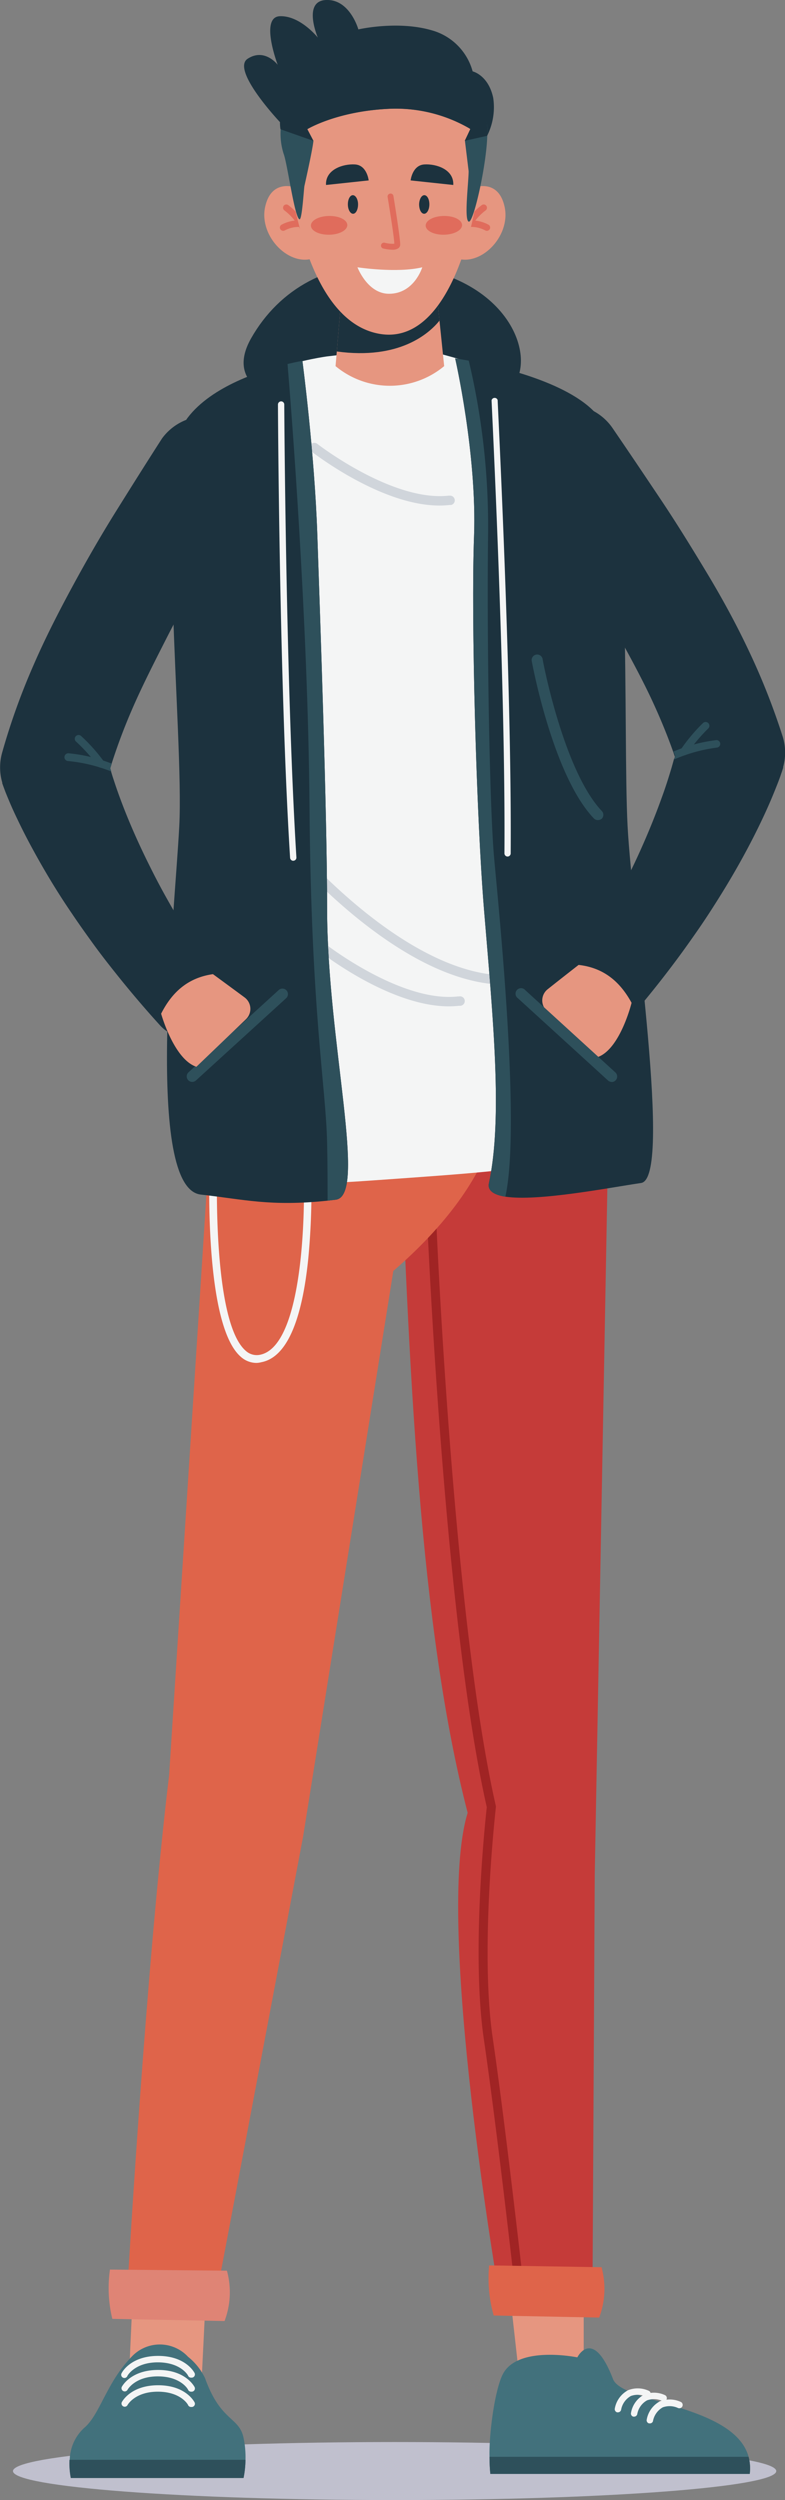 <svg xmlns="http://www.w3.org/2000/svg" viewBox="0 0 129.35 411.55"><rect x="0" y="0" width="129.35" height="411.55" fill="#808080" stroke="none"/><defs><style>.cls-1{fill:#c0c0ce;}.cls-2{fill:#e69680;}.cls-3{fill:#c53b39;}.cls-4{fill:#a02424;}.cls-5{fill:#df644a;}.cls-6{fill:#42717c;}.cls-7{fill:#f4f5f5;}.cls-8{fill:#2e505b;}.cls-9{fill:#df8475;}.cls-10{fill:#1c323e;}.cls-11{fill:#d0d5db;}.cls-12{fill:#e06c5c;}</style></defs><g id="Layer_2" data-name="Layer 2"><g id="OBJECTS"><path class="cls-1" d="M127.91,406.78c0,2.63-28.16,4.77-62.89,4.77s-62.88-2.14-62.88-4.77S30.29,402,65,402,127.91,404.14,127.91,406.78Z"/><path class="cls-2" d="M84.1,378.24l1.45,12.95a14.61,14.61,0,0,0,10.63-1.74v-12.9S86.2,375.56,84.1,378.24Z"/><path class="cls-3" d="M100.4,178.15,98,308.64l-.37,68.63-15.32.9s-10.75-62-5.25-79.75C69.17,268,67.3,225.25,65.71,179.31Z"/><path class="cls-4" d="M85.65,378a.76.76,0,0,1-.75-.66c0-.27-3-26.81-5.17-41.63-2.11-14.35.27-36.33.48-38.22-7.22-31.9-9.89-98.12-9.92-98.79a.76.76,0,0,1,.72-.78.74.74,0,0,1,.78.72c0,.67,2.7,66.92,9.91,98.64a.76.76,0,0,1,0,.26c0,.23-2.67,23.22-.51,37.95s5.15,41.41,5.18,41.68a.75.75,0,0,1-.66.83Z"/><path class="cls-5" d="M99.12,373.22a13.43,13.43,0,0,1-.39,8.29l-17.38-.34a22.43,22.43,0,0,1-.75-8.25Z"/><path class="cls-6" d="M80.66,404.43c0,1.69.14,2.82.14,2.82h42.74a7.43,7.43,0,0,0-.19-2.82c-2.35-8.59-20.78-8.77-22.34-12.8-3.34-8.66-5.88-3.57-5.88-3.57s-9.71-2-12.24,2.7C81.54,393.3,80.56,400.63,80.66,404.43Z"/><path class="cls-7" d="M107.08,398.93h-.14a.53.53,0,0,1-.37-.65,4.25,4.25,0,0,1,2.2-3,4.42,4.42,0,0,1,3.4.11.53.53,0,0,1-.46,1h0a3.32,3.32,0,0,0-2.51-.1,3.29,3.29,0,0,0-1.61,2.29A.52.52,0,0,1,107.08,398.93Z"/><path class="cls-7" d="M104.49,397.82l-.14,0a.53.53,0,0,1-.37-.65,4.21,4.21,0,0,1,2.2-3,4.33,4.33,0,0,1,3.4.11.54.54,0,0,1,.25.71.53.53,0,0,1-.71.24h0a3.34,3.34,0,0,0-2.51-.09,3.25,3.25,0,0,0-1.61,2.29A.54.54,0,0,1,104.49,397.82Z"/><path class="cls-7" d="M101.83,397.11l-.14,0a.54.54,0,0,1-.38-.65,4.26,4.26,0,0,1,2.2-3,4.35,4.35,0,0,1,3.41.11.52.52,0,0,1,.24.7.51.51,0,0,1-.7.25,3.34,3.34,0,0,0-2.51-.1,3.26,3.26,0,0,0-1.61,2.3A.54.54,0,0,1,101.83,397.11Z"/><path class="cls-8" d="M80.66,404.43c0,1.69.14,2.82.14,2.82h42.74a7.43,7.43,0,0,0-.19-2.82Z"/><path class="cls-2" d="M21.85,378.24l-.61,13.29s7,3.2,12,0l.74-15S24,375.56,21.85,378.24Z"/><path class="cls-5" d="M82.31,178.34s2.73,13.41-17.5,30.88L49.94,302.35,36.06,375.76l-15-.08s3-51.95,6.81-83.48l7.26-112.95Z"/><path class="cls-7" d="M42.27,224.36a3.88,3.88,0,0,1-2.58-1c-6.07-5.21-5.19-30.39-5.15-31.46l1.25,0c0,.26-.9,25.65,4.71,30.47a2.67,2.67,0,0,0,2.33.65c7-1.35,7.55-22.92,7.17-31.11l1.25-.06a119,119,0,0,1-.45,15.31c-1.07,10.55-3.67,16.3-7.73,17.08A3.68,3.68,0,0,1,42.27,224.36Z"/><path class="cls-6" d="M11.67,407.92H40.13a15.84,15.84,0,0,0,.32-3,15.31,15.31,0,0,0-.32-3.62c-.73-3.49-3.77-2.62-6.34-9.81a10.07,10.07,0,0,0-2.8-3.52,6.35,6.35,0,0,0-9.31,0c-4.14,4.23-5.22,9.54-7.8,11.69a7.36,7.36,0,0,0-2.39,5.28A12.09,12.09,0,0,0,11.67,407.92Z"/><path class="cls-7" d="M31.48,396.23a.55.55,0,0,1-.48-.29c0-.09-1.21-2.23-5-2.23s-5,2.2-5,2.23a.53.53,0,0,1-.94-.48c.06-.12,1.47-2.81,6-2.81s5.93,2.69,6,2.81a.53.53,0,0,1-.47.77Z"/><path class="cls-7" d="M31.48,393.71a.55.55,0,0,1-.48-.29c0-.09-1.21-2.23-5-2.23s-5,2.21-5,2.23a.53.53,0,0,1-.94-.48c.05-.11,1.47-2.81,6-2.81s5.93,2.7,6,2.81a.53.53,0,0,1-.47.77Z"/><path class="cls-7" d="M31.48,391.4a.54.54,0,0,1-.48-.3c0-.08-1.21-2.22-5-2.22s-5,2.2-5,2.22a.53.53,0,1,1-.94-.47c.06-.12,1.47-2.81,6-2.81s5.93,2.69,6,2.81a.53.53,0,0,1-.47.77Z"/><path class="cls-8" d="M11.67,407.92H40.13a15.84,15.84,0,0,0,.32-3h-29A12.09,12.09,0,0,0,11.67,407.92Z"/><path class="cls-9" d="M37.39,373.79a13.36,13.36,0,0,1-.39,8.29l-18.49-.36a21.33,21.33,0,0,1-.39-8.11Z"/><path class="cls-10" d="M46.47,65.8s-9.72-2-5.07-10.15,13-12.75,23.17-12.09c20.19,1.32,24.77,16.91,18.89,21S46.47,65.8,46.47,65.8Z"/><path class="cls-7" d="M96.67,188.18C92,192.06,85.21,192.62,65.92,194c-15.13,1.07-18.54,1.46-27-1.72-2.25-.85-5.79-3-6-8.77-.47-14.14,4.15-48.39,4.67-64,.17-5.13-.79-11.47-2-18-.14-.77-.29-1.54-.43-2.31-2.37-12.45-5.2-25-2.26-30.16,4.67-8.23,21-10.37,21-10.37l13.79-1.63s20.55,4.53,25.47,10.06-.87,21.49.7,37.61C95.82,124.93,101.33,184.3,96.67,188.18Z"/><path class="cls-11" d="M84.52,162.09h0c-7.58.38-16.23-3.33-25.72-11a95.33,95.33,0,0,1-11.94-11.61.78.78,0,1,1,1.2-1c.19.23,19.18,22.92,36.38,22.07a.78.78,0,0,1,.13,1.55Z"/><path class="cls-11" d="M75.61,165.57c-9.9,1.12-22.25-8.42-22.77-8.83a.78.78,0,0,1-.14-1.09.77.77,0,0,1,1.09-.13c.13.09,12.38,9.55,21.65,8.51l.19,0a.78.78,0,1,1,.2,1.54Z"/><path class="cls-11" d="M74.07,83.13c-9.9,1.12-22.24-8.42-22.77-8.83a.78.78,0,1,1,1-1.22c.12.09,12.37,9.55,21.64,8.51l.19,0a.78.78,0,0,1,.2,1.54Z"/><path class="cls-10" d="M105.63,194.74c-5.3.78-17,3.07-22.36,2.25-1.89-.3-3-1-2.7-2.25,2.27-10.68.7-26.8-.78-44.59-1.31-15.63-2.18-48.29-1.68-61.85S75,59,75,59s.85.12,2.24.37c5.05.94,17.23,3.72,21.5,9.35,5.45,7.18,3.89,52.19,4.67,67.23S110.85,194,105.63,194.74Z"/><path class="cls-10" d="M129,121.35v0a112.67,112.67,0,0,0-5.54-14.07c-2.12-4.51-4.48-8.82-7-13s-5-8.2-7.64-12.14-5.25-7.82-7.88-11.66a8.93,8.93,0,0,0-14.73,10.1h0c5.49,6.16,10.27,14.34,14.62,22.15,2.16,3.87,4.59,8.27,6.42,12.15,1.37,2.91,2.6,5.86,3.66,8.84.09.25.18.5.26.75s-.09.36-.13.54c-.12.45-.25.9-.38,1.36-.48,1.61-1,3.25-1.6,4.88-1.17,3.27-2.52,6.53-4,9.75-.74,1.61-1.53,3.2-2.34,4.8s-1.66,3.16-2.55,4.73q-2.62,4.69-5.6,9.25l0,0a6.07,6.07,0,0,0,9.7,7.26q3.78-4.42,7.28-9.13c1.17-1.57,2.3-3.17,3.42-4.78s2.2-3.27,3.25-4.94c2.11-3.34,4.1-6.79,5.93-10.38.91-1.79,1.79-3.62,2.62-5.52.41-.94.81-1.91,1.2-2.9.2-.49.39-1,.58-1.52.09-.26.18-.54.28-.81l.14-.44.08-.24,0-.14.05-.19A8.83,8.83,0,0,0,129,121.35Z"/><path class="cls-8" d="M118.68,122.42a.62.62,0,0,1-.58.65,26.09,26.09,0,0,0-7,1.94c0-.18.09-.36.13-.54s-.17-.5-.26-.75a26,26,0,0,1,7.11-1.89A.63.63,0,0,1,118.68,122.42Z"/><path class="cls-8" d="M112.7,124.34a.64.64,0,0,1-.3-.08.62.62,0,0,1-.25-.84,28.87,28.87,0,0,1,3.68-4.39.63.63,0,0,1,.88,0,.62.62,0,0,1,0,.88,28.69,28.69,0,0,0-3.46,4.11A.62.62,0,0,1,112.7,124.34Z"/><path class="cls-2" d="M90.14,166.49,98.53,174c3.69-1.36,5.54-8.92,5.54-8.92-1.83-3.35-4.47-5.76-8.73-6.24,0,0-3.21,2.5-5.09,4a2.35,2.35,0,0,0-.15,3.57Z"/><path class="cls-8" d="M98.49,135a.89.89,0,0,1-.65-.29c-6.67-7-10.08-25.12-10.22-25.89a.91.91,0,0,1,1.79-.33c0,.18,3.45,18.35,9.74,25a.91.91,0,0,1,0,1.29A1,1,0,0,1,98.49,135Z"/><path class="cls-8" d="M83.27,197c-1.89-.3-3-1-2.7-2.25,2.27-10.68.7-26.8-.78-44.59-1.31-15.63-2.18-48.29-1.68-61.85S75,59,75,59s.85.12,2.24.37a118,118,0,0,1,3.18,29c-.21,18,.27,44.88,1,52.84C82.07,148.58,85.89,185.29,83.27,197Z"/><path class="cls-7" d="M83.64,141h0a.52.52,0,0,1-.52-.52C83.32,112.15,81,66.36,81,65.9a.52.52,0,0,1,1-.05c0,.46,2.34,46.28,2.15,74.61A.52.52,0,0,1,83.64,141Z"/><path class="cls-8" d="M100.79,178.1a.89.89,0,0,1-.61-.24L85.33,164.32A.91.91,0,1,1,86.56,163l14.84,13.54a.91.91,0,0,1-.61,1.58Z"/><path class="cls-10" d="M55.33,197.49l-1.35.16c-9.5,1-13.85-.23-20.86-1-9.35-.95-4.36-45.62-3.58-60.66S25.48,76,30.92,68.77c4-5.27,12.32-7.85,16.46-8.85,1.5-.36,2.45-.52,2.45-.52s2,15.11,2.46,28.67,1.61,45.82,1.61,61.5C53.9,171.5,60.6,196.83,55.33,197.49Z"/><path class="cls-8" d="M55.33,197.49l-1.35.16c0-2.75,0-6-.08-9.47-.19-9.46-2.63-21.16-2.9-55.38-.24-31.1-3.1-66.66-3.62-72.88,1.5-.36,2.45-.52,2.45-.52s2,15.11,2.46,28.67,1.61,45.82,1.61,61.5C53.9,171.5,60.6,196.83,55.33,197.49Z"/><path class="cls-7" d="M48.32,141.7a.53.53,0,0,1-.52-.49c-1.78-28.27-2-74.16-2-74.62a.53.53,0,0,1,.52-.52h0a.52.52,0,0,1,.52.52c0,.46.26,46.31,2,74.55a.51.51,0,0,1-.49.55Z"/><path class="cls-8" d="M31.67,178.1a.91.91,0,0,1-.61-1.58L45.9,163a.91.91,0,1,1,1.23,1.34L32.29,177.86A.93.93,0,0,1,31.67,178.1Z"/><path class="cls-10" d="M.31,128.61l.06.19,0,.14.08.23.16.44.3.8c.21.52.41,1,.62,1.5.42,1,.85,1.94,1.3,2.87.88,1.86,1.82,3.67,2.79,5.43,1.94,3.53,4,6.92,6.24,10.19,1.1,1.64,2.25,3.25,3.4,4.84s2.35,3.14,3.57,4.67q3.64,4.59,7.56,8.9a6.07,6.07,0,0,0,9.47-7.55l0,0q-3.11-4.46-5.89-9.07c-.93-1.54-1.82-3.09-2.69-4.65s-1.7-3.14-2.49-4.73c-1.59-3.16-3.05-6.38-4.32-9.61-.63-1.61-1.22-3.23-1.74-4.84-.15-.44-.29-.89-.42-1.34-.06-.18-.11-.35-.16-.53l.24-.76a95.32,95.32,0,0,1,3.39-9c1.7-3.94,4-8.41,6-12.34,4.11-7.94,8.63-16.27,13.93-22.6h0a8.93,8.93,0,0,0-15-9.63c-2.52,3.91-5,7.86-7.52,11.89S14.3,92.19,12,96.43s-4.56,8.63-6.54,13.21a109.72,109.72,0,0,0-5.1,14.23v0A9,9,0,0,0,.31,128.61Z"/><path class="cls-8" d="M10.62,124.64a.63.63,0,0,0,.61.64A25.92,25.92,0,0,1,18.34,127c-.06-.18-.11-.35-.16-.53l.24-.76A26.1,26.1,0,0,0,11.26,124,.64.64,0,0,0,10.62,124.64Z"/><path class="cls-8" d="M16.66,126.37a.61.61,0,0,0,.3-.08.63.63,0,0,0,.22-.85,28.6,28.6,0,0,0-3.81-4.28.62.62,0,0,0-.85.91,27.56,27.56,0,0,1,3.59,4A.62.62,0,0,0,16.66,126.37Z"/><path class="cls-2" d="M40.51,167.8l-8.15,7.81c-3.73-1.24-5.81-8.74-5.81-8.74,1.73-3.41,4.29-5.9,8.54-6.51,0,0,3.28,2.4,5.21,3.83a2.35,2.35,0,0,1,.26,3.56Z"/><path class="cls-10" d="M46.12,20.09S38,11.5,40.81,9.67s4.95,1,4.95,1-3-7.88.36-8,6.25,3.52,6.25,3.52S49.79.17,53.72,0s5.33,4.84,5.33,4.84,6.5-1.5,12.13.16a9.65,9.65,0,0,1,6.7,6.75s2.59.59,3.39,4.36a10.47,10.47,0,0,1-1,6.24Z"/><path class="cls-2" d="M48.84,30.91s-4.13-1.68-5.16,3.19,4.1,10,8.2,8.33C51.88,42.43,50.92,33,48.84,30.91Z"/><path class="cls-12" d="M50.81,40.6a.54.54,0,0,1-.52-.44,9,9,0,0,0-3.41-5.51.55.55,0,0,1-.15-.75.54.54,0,0,1,.75-.15A10,10,0,0,1,51.36,40a.54.54,0,0,1-.44.62Z"/><path class="cls-12" d="M46.65,38a.57.57,0,0,1-.47-.29.54.54,0,0,1,.23-.73,6,6,0,0,1,3.25-.69.54.54,0,1,1-.2,1.07,4.89,4.89,0,0,0-2.55.58A.58.58,0,0,1,46.65,38Z"/><path class="cls-2" d="M78,30.91s4.14-1.68,5.16,3.19-4.1,10-8.2,8.33C75,42.43,76,33,78,30.91Z"/><path class="cls-12" d="M76.07,40.6a.53.53,0,0,0,.52-.44A9,9,0,0,1,80,34.65a.54.54,0,0,0-.6-.9A10,10,0,0,0,75.52,40a.54.54,0,0,0,.44.62Z"/><path class="cls-12" d="M80.23,38a.55.55,0,0,0,.47-.29.53.53,0,0,0-.23-.73,6,6,0,0,0-3.25-.69.55.55,0,0,0-.43.64.54.54,0,0,0,.63.43,4.86,4.86,0,0,1,2.55.58A.62.62,0,0,0,80.23,38Z"/><path class="cls-2" d="M73.19,60.27a14,14,0,0,1-17.9,0l.21-2.41,1-12.06H71.7l.72,7Z"/><path class="cls-10" d="M72.42,52.78c-1.73,2.14-6.61,6.48-16.92,5.08l1-12.06H71.7Z"/><path class="cls-2" d="M78.67,31.85c-.18,1.25-.41,2.56-.7,3.91-.36,1.69-.81,3.43-1.35,5.14-2.54,8.09-7.13,15.49-14.38,14-6-1.22-9.69-7.47-11.89-14.08-.57-1.7-1-3.43-1.43-5.1-.25-1.08-.47-2.13-.66-3.13-.46-2.45-.75-4.63-.92-6.25a5.23,5.23,0,0,1,2.17-4.84C61.64,13,77.87,18.6,79,23.49A28.63,28.63,0,0,1,78.67,31.85Z"/><path class="cls-10" d="M67.66,29.7s.27-2.5,2.25-2.63,4.91.83,4.78,3.38Z"/><path class="cls-10" d="M60.75,29.7s-.27-2.5-2.24-2.63-4.92.83-4.79,3.38Z"/><path class="cls-8" d="M80.29,22.35c-.13,4.91-2.3,14.51-3.07,14.13s0-6.48,0-8.31l-.61-5,.92-1.95a24.25,24.25,0,0,0-13.72-3.3c-8.42.45-13.16,3.34-13.16,3.34l1,1.91c-.15,1.53-1.49,7.45-1.49,7.45-.11.69-.39,5.61-.81,5.48-.81-.26-2-9.2-2.61-10.77a10.92,10.92,0,0,1-.49-4.06c.21-3.47,2-8.28,9.28-11.55,8.83-4,23.3-1.48,24.77,11.06A10.71,10.71,0,0,1,80.29,22.35Z"/><path class="cls-10" d="M80.29,22.35l-3.71.83.92-1.95a24.25,24.25,0,0,0-13.72-3.3c-8.42.45-13.16,3.34-13.16,3.34l1,1.91-5.4-1.9C45.67,18.08,47.69,12,55,8.71c8.83-4,24.22-1.55,25.29,12.08A14.57,14.57,0,0,1,80.29,22.35Z"/><path class="cls-12" d="M57.23,37.05c0,.86-1.33,1.57-3,1.59s-3-.65-3-1.51,1.33-1.56,3-1.58S57.22,36.2,57.23,37.05Z"/><path class="cls-12" d="M76.14,37.05c0,.86-1.34,1.57-3,1.59s-3-.65-3-1.51,1.33-1.56,3-1.58S76.12,36.2,76.14,37.05Z"/><path class="cls-7" d="M58.9,44s6.5,1,10.68,0c0,0-1.31,4.36-5.48,4.36C60.56,48.37,58.9,44,58.9,44Z"/><path class="cls-10" d="M59,33.64c0,.85-.35,1.54-.81,1.55s-.86-.67-.87-1.52.35-1.53.81-1.54S59,32.8,59,33.64Z"/><path class="cls-10" d="M69.06,33.64c0,.85.35,1.54.82,1.55s.86-.67.87-1.52-.35-1.53-.82-1.54S69.08,32.8,69.06,33.64Z"/><path class="cls-12" d="M64.65,41.11a7.13,7.13,0,0,1-1.53-.21.49.49,0,0,1,.23-.95,5,5,0,0,0,1.62.17c0-.8-.57-4.45-1.1-7.69a.49.49,0,0,1,.4-.56.47.47,0,0,1,.56.4c.28,1.73,1.19,7.42,1.11,8.09a.74.74,0,0,1-.34.53A1.72,1.72,0,0,1,64.65,41.11Z"/></g></g></svg>
